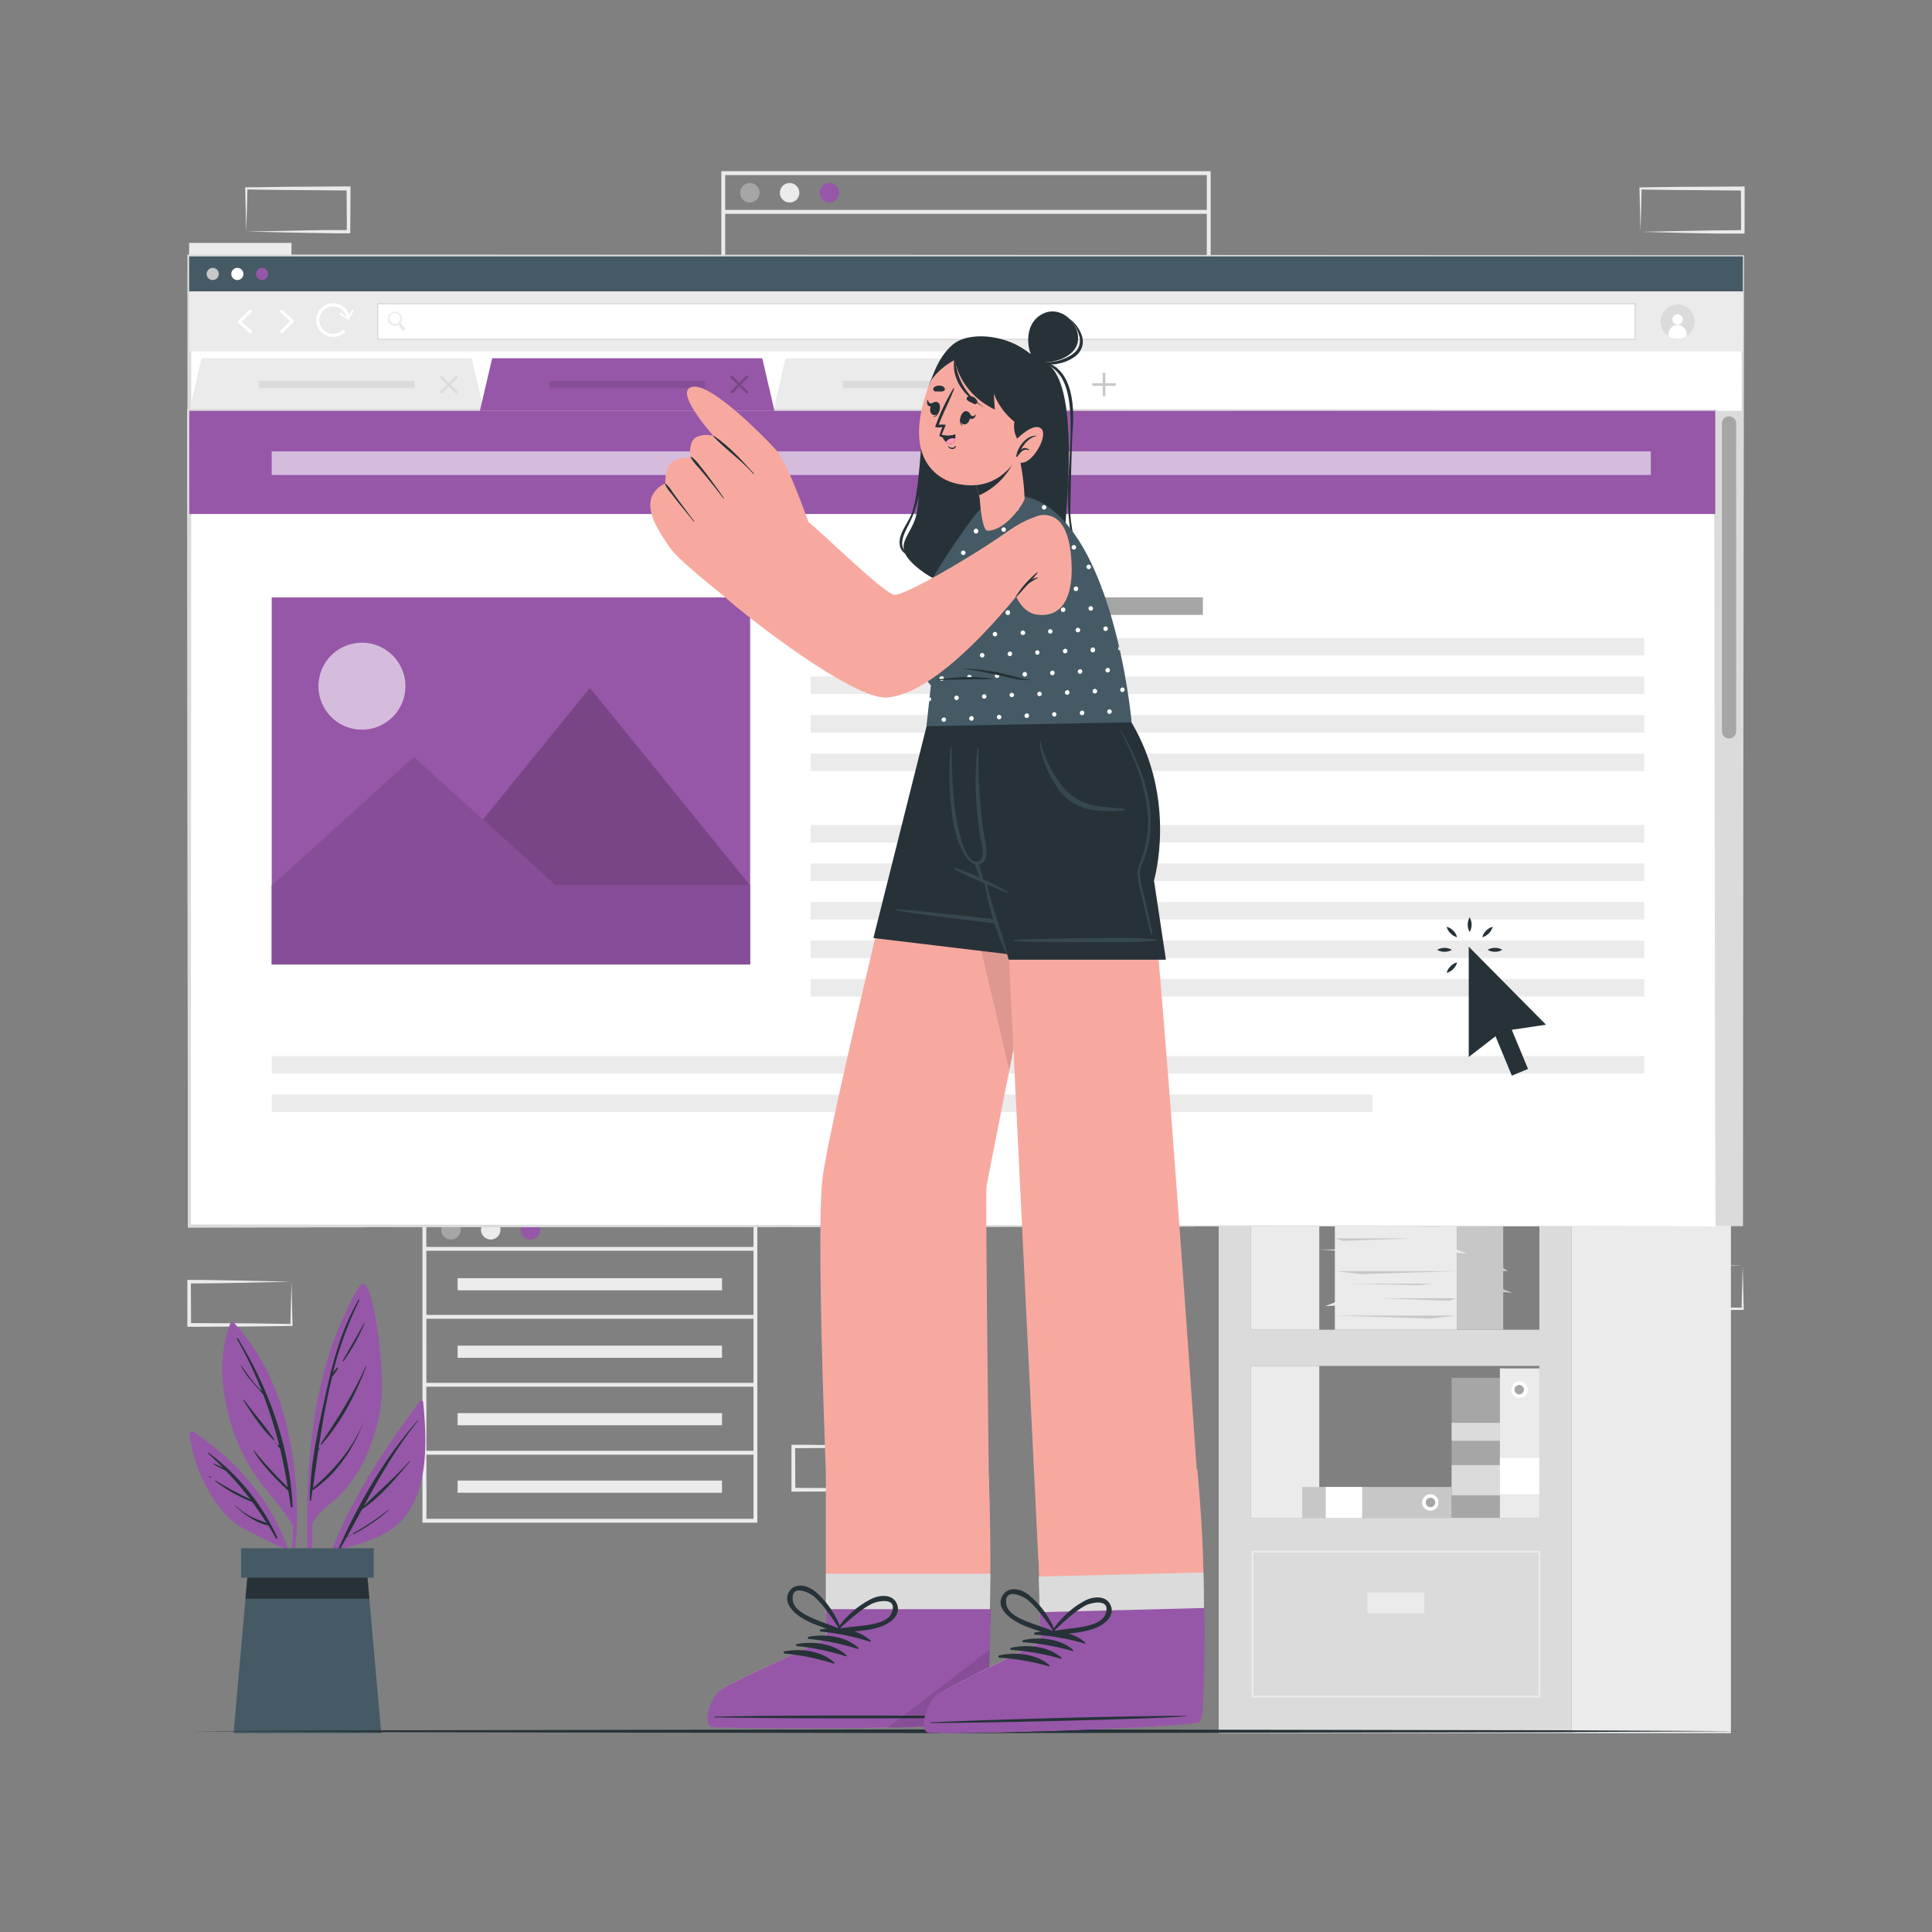 <svg xmlns="http://www.w3.org/2000/svg" viewBox="0 0 500 500"><rect x="0" y="0" width="500" height="500" fill="#808080" stroke="none"/><g id="freepik--background-complete--inject-17"><path d="M313.32,131H186.68V44.31H313.32Zm-125.64-1H312.32V45.31H187.68Z" style="fill:#ebebeb"></path><path d="M196.58,49.89a2.52,2.52,0,1,1-2.52-2.52A2.52,2.52,0,0,1,196.58,49.89Z" style="fill:#a6a6a6"></path><path d="M206.87,49.89a2.52,2.52,0,1,1-2.52-2.52A2.51,2.51,0,0,1,206.87,49.89Z" style="fill:#ebebeb"></path><path d="M217.17,49.89a2.52,2.52,0,1,1-2.52-2.52A2.52,2.52,0,0,1,217.17,49.89Z" style="fill:#9657A8"></path><rect x="187.18" y="54.33" width="125.64" height="1" style="fill:#ebebeb"></rect><path d="M196,394.06H109.33V312.68H196Zm-85.64-1H195V313.68H110.33Z" style="fill:#ebebeb"></path><path d="M119.23,318.26a2.52,2.52,0,1,1-2.52-2.52A2.52,2.52,0,0,1,119.23,318.26Z" style="fill:#a6a6a6"></path><path d="M129.52,318.26a2.52,2.52,0,1,1-2.52-2.52A2.52,2.52,0,0,1,129.52,318.26Z" style="fill:#ebebeb"></path><path d="M139.82,318.26a2.53,2.53,0,1,1-2.53-2.52A2.52,2.52,0,0,1,139.82,318.26Z" style="fill:#9657A8"></path><rect x="109.83" y="322.7" width="85.64" height="1" style="fill:#ebebeb"></rect><rect x="109.83" y="340.29" width="85.64" height="1" style="fill:#ebebeb"></rect><rect x="109.83" y="357.88" width="85.64" height="1" style="fill:#ebebeb"></rect><rect x="109.83" y="375.47" width="85.64" height="1" style="fill:#ebebeb"></rect><rect x="118.43" y="330.79" width="68.43" height="3.15" style="fill:#ebebeb"></rect><rect x="118.43" y="348.25" width="68.43" height="3.15" style="fill:#ebebeb"></rect><rect x="118.43" y="365.71" width="68.43" height="3.15" style="fill:#ebebeb"></rect><rect x="118.43" y="383.17" width="68.43" height="3.15" style="fill:#ebebeb"></rect><path d="M451,327.51l-13.35.28-6.58.11c-2.19.05-4.36,0-6.55.06l.45-.45.05,11.19-.5-.5,13.24.06c4.42,0,8.83.12,13.24.17l-.27.27c0-1.83.09-3.67.13-5.54Zm0,0,.15,5.54c0,1.86.11,3.75.13,5.65V339H451c-4.41,0-8.82.16-13.24.17l-13.24.06h-.5v-.5l.06-11.19v-.45h.44c2.24,0,4.47,0,6.7.05l6.66.11Z" style="fill:#ebebeb"></path><rect x="290.73" y="237.59" width="26.48" height="11.19" style="fill:#ebebeb"></rect><path d="M302.44,223.48l-13.35.27-6.58.12c-2.19,0-4.37,0-6.55,0l.45-.44,0,11.18-.5-.49,13.24.06c4.42,0,8.83.11,13.24.16l-.27.27c0-1.83.09-3.67.13-5.53Zm0,0,.14,5.53c.05,1.87.12,3.76.14,5.65v.27h-.28c-4.41.05-8.82.16-13.24.16l-13.24.06h-.5v-.51l.06-11.18V223H276c2.23,0,4.47,0,6.7.05l6.66.12Z" style="fill:#ebebeb"></path><path d="M332,223.48l-13.36.27-6.58.12c-2.19,0-4.36,0-6.54,0l.44-.44.06,11.18-.5-.49,13.24.06c4.41,0,8.82.11,13.24.16l-.28.27c0-1.83.09-3.67.13-5.53Zm0,0,.14,5.53c0,1.87.11,3.76.13,5.65v.27H332c-4.42.05-8.83.16-13.24.16l-13.24.06H305v-.51l.05-11.18V223h.45c2.23,0,4.46,0,6.69.05l6.66.12Z" style="fill:#ebebeb"></path><path d="M63.73,59.94l13.35-.27,6.58-.12c2.19,0,4.37,0,6.55,0l-.45.44-.05-11.19.5.5L77,49.19c-4.42,0-8.83-.11-13.24-.16l.27-.28c0,1.84-.09,3.68-.13,5.54Zm0,0-.15-5.53c0-1.87-.11-3.76-.13-5.66v-.27h.28c4.41,0,8.82-.16,13.24-.16l13.24-.07h.5v.5l-.06,11.19v.45h-.44c-2.23,0-4.47,0-6.7-.06l-6.66-.11Z" style="fill:#ebebeb"></path><rect x="48.96" y="62.86" width="26.48" height="11.19" transform="translate(124.39 136.92) rotate(180)" style="fill:#ebebeb"></rect><path d="M424.56,60l13.36-.28,6.58-.11c2.19,0,4.36,0,6.54-.06l-.44.45-.05-11.19.49.5L437.8,49.2c-4.41,0-8.82-.11-13.24-.16l.28-.27c0,1.83-.09,3.67-.13,5.53Zm0,0-.14-5.54c0-1.87-.11-3.76-.13-5.65V48.5h.27c4.42-.05,8.83-.16,13.24-.16L451,48.27h.51v.51L451.49,60v.45H451c-2.23,0-4.46,0-6.69,0l-6.66-.12Z" style="fill:#ebebeb"></path><rect x="220.1" y="388.47" width="26.48" height="11.19" style="fill:#ebebeb"></rect><path d="M75.44,331.69,62.08,332l-6.58.11c-2.19.05-4.36,0-6.54.06l.44-.45.05,11.19-.49-.5,13.24.06c4.41,0,8.82.12,13.24.17l-.28.27c0-1.83.09-3.67.13-5.54Zm0,0,.14,5.54c0,1.86.11,3.75.13,5.65v.27h-.27c-4.42.05-8.83.16-13.24.17L49,343.38h-.51v-.5l0-11.19v-.45H49c2.23,0,4.46,0,6.69.06l6.66.11Z" style="fill:#ebebeb"></path><path d="M231.81,374.36l-13.36.28-6.58.11c-2.18.05-4.36,0-6.54.06l.44-.45.06,11.19-.5-.5,13.24.07c4.41,0,8.83.11,13.24.16l-.27.27c0-1.83.08-3.67.13-5.53Zm0,0,.14,5.54c.05,1.87.11,3.75.13,5.65v.27h-.27c-4.41.05-8.83.15-13.24.16l-13.24.06h-.5v-.5l0-11.19v-.45h.45c2.23,0,4.47,0,6.69.05l6.66.11Z" style="fill:#ebebeb"></path><path d="M315.39,297.53v151h91.29v-151Zm83,95.28H323.68V353.49h74.71Zm0-48.68H323.68V304.82h74.71Z" style="fill:#dbdbdb"></path><rect x="406.68" y="297.53" width="41.28" height="151.01" style="fill:#ebebeb"></rect><rect x="323.68" y="304.82" width="17.75" height="39.31" style="fill:#ebebeb"></rect><path d="M398.64,439.31H323.89v-38h74.75Zm-74.25-.5h73.75v-37H324.39Z" style="fill:#ebebeb"></path><rect x="353.89" y="412.12" width="14.75" height="5.39" style="fill:#ebebeb"></rect><rect x="323.68" y="353.5" width="17.75" height="39.31" style="fill:#ebebeb"></rect><rect x="363.8" y="368.44" width="36.24" height="12.49" transform="translate(756.61 -7.24) rotate(90)" style="fill:#a6a6a6"></rect><rect x="378.01" y="376.83" width="7.82" height="12.49" transform="translate(765 1.15) rotate(90)" style="fill:#dbdbdb"></rect><rect x="379.6" y="364.31" width="4.64" height="12.49" transform="translate(752.48 -11.37) rotate(90)" style="fill:#dbdbdb"></rect><rect x="345.46" y="313.8" width="31.57" height="30.33" style="fill:#ebebeb"></rect><rect x="377.03" y="313.8" width="12" height="30.33" style="fill:#c7c7c7"></rect><polygon points="345.46 328.97 377.03 328.97 352.38 329.75 345.46 328.97" style="fill:#c7c7c7"></polygon><polygon points="377.03 340.47 345.46 340.47 370.11 341.25 377.03 340.47" style="fill:#c7c7c7"></polygon><polygon points="345.46 320.49 365.45 320.49 347.68 321.13 345.46 320.49" style="fill:#c7c7c7"></polygon><polygon points="377.03 336 357.03 336 374.81 336.64 377.03 336" style="fill:#c7c7c7"></polygon><polygon points="353.03 317.11 375.58 317.11 371.83 317.5 353.03 317.11" style="fill:#c7c7c7"></polygon><polygon points="348.53 332.22 371.08 332.22 367.32 332.6 348.53 332.22" style="fill:#c7c7c7"></polygon><polygon points="362.4 323.38 377.03 323.38 379.64 324.4 362.4 323.38" style="fill:#ebebeb"></polygon><polygon points="341.43 323.38 356.06 323.38 358.67 324.4 341.43 323.38" style="fill:#ebebeb"></polygon><polygon points="360.2 337.01 345.57 337.01 342.96 338.03 360.2 337.01" style="fill:#ebebeb"></polygon><polygon points="377.03 333.55 388.77 333.55 391.39 334.57 377.03 333.55" style="fill:#c7c7c7"></polygon><polygon points="381.13 328.97 390.24 328.97 389.02 328.13 381.13 328.97" style="fill:#c7c7c7"></polygon><rect x="388.17" y="354.14" width="10.22" height="38.66" style="fill:#ebebeb"></rect><path d="M393.28,361.77a2.13,2.13,0,1,1,2.13-2.13A2.13,2.13,0,0,1,393.28,361.77Z" style="fill:#fff"></path><path d="M393.28,360.86a1.22,1.22,0,1,1,0-2.43,1.22,1.22,0,0,1,0,2.43Z" style="fill:#a6a6a6"></path><rect x="388.57" y="376.9" width="9.41" height="10.22" transform="translate(775.29 -11.27) rotate(90)" style="fill:#fff"></rect><rect x="337.01" y="384.83" width="38.66" height="8.04" style="fill:#c7c7c7"></rect><path d="M368.05,388.84a2.13,2.13,0,1,1,2.13,2.13A2.12,2.12,0,0,1,368.05,388.84Z" style="fill:#fff"></path><path d="M369,388.84a1.22,1.22,0,1,1,1.22,1.22A1.22,1.22,0,0,1,369,388.84Z" style="fill:#a6a6a6"></path><rect x="343.1" y="384.83" width="9.41" height="8.04" transform="translate(695.62 777.69) rotate(180)" style="fill:#fff"></rect></g><g id="freepik--Plant--inject-17"><path d="M108.61,362.7C96.88,378.59,84.65,397,81.67,417c0,.3.45.4.52.1a118.77,118.77,0,0,1,5.18-15.95c7.72-2.12,15.29-3.87,19.34-11.52,4.13-7.87,3.61-18.14,2.82-26.71C109.48,362.41,108.85,362.39,108.61,362.7Z" style="fill:#9657A8"></path><path d="M87.49,401c5.27-11.83,12-23.7,20.64-33.43.06-.07.15,0,.09.09-5.63,6.93-9.91,14.48-14.09,22.15,3.89-3.94,8.15-7.48,11.83-11.66.07-.08.18,0,.11.12-3.65,4.38-7.64,9.15-12.4,12.39-1.28,2.36-2.56,4.72-3.87,7.08l1-.5c.06,0,.11.06,0,.09-.36.18-.72.38-1.1.54-.62,1.11-1.23,2.23-1.86,3.35C87.72,401.42,87.38,401.2,87.49,401Z" style="fill:#263238"></path><path d="M91.41,396.82a68.88,68.88,0,0,0,9-6c.07-.06.19.05.11.11a47.38,47.38,0,0,1-9,6.12A.13.13,0,0,1,91.41,396.82Z" style="fill:#263238"></path><path d="M80.31,414c0,.24.44.24.43,0,.06-6.56,0-13.15.1-19.75,1.69-3.39,5.29-5.27,7.8-8a35.09,35.09,0,0,0,4.68-6.52,46.55,46.55,0,0,0,5.43-18.1c.7-7-2-30.18-4.93-29.38-1.53.42-6.5,11.89-7.81,15.68a108.73,108.73,0,0,0-4.67,19.23C78.94,382.59,79.14,398.45,80.31,414Z" style="fill:#9657A8"></path><path d="M80.26,385.68l0,0c.36-8.31,2.23-16.69,4-24.74,1.88-8.68,4.09-16.85,8.55-24.59.08-.14.3,0,.22.13a91,91,0,0,0-6.87,18.87c.3-.47.66-.91,1-1.35.13-.17.41,0,.29.17a13,13,0,0,1-1.39,2,.07.07,0,0,1-.06,0c-1.54,6.2-2.64,12.55-3.59,18.87.08-.08.14-.16.21-.24a.06.06,0,0,1,.1.07c-.12.21-.25.42-.38.63-.47,3.21-.91,6.42-1.35,9.6,5.71-4.89,10.6-10.65,13.35-17.75,0,0,.07,0,0,0-2.69,7.37-6.95,13.91-13.5,18.38l-.36,2.56c0,.18-.3.13-.3,0,0-.76,0-1.51.07-2.27A.18.18,0,0,1,80.26,385.68Z" style="fill:#263238"></path><path d="M83,373.65c4.37-6.52,8.45-12.85,11.65-20.06,0-.08.17,0,.14.06-2.69,7.16-6.47,14.42-11.57,20.17C83.07,373.94,82.87,373.78,83,373.65Z" style="fill:#263238"></path><path d="M88.77,352c1.81-3.21,3.71-6.32,5.42-9.59,0-.09.17,0,.13.08A49.81,49.81,0,0,1,89,352.14.16.16,0,1,1,88.77,352Z" style="fill:#263238"></path><path d="M88.06,353.37s0,.06,0,.06A0,0,0,0,1,88.06,353.37Z" style="fill:#263238"></path><path d="M75.87,395a66.77,66.77,0,0,1-1.53,12.93c.06.47.13.94.2,1.42A61.38,61.38,0,0,0,76.85,395a.43.43,0,0,0,0-.45h0A94.85,94.85,0,0,0,75.42,375c-2-12.06-6.47-23.63-14.88-32.67a.6.6,0,0,0-.93.19c-3.39,8.63-2.21,18.93.68,27.54A50.57,50.57,0,0,0,67,383.09C69.85,387.15,73.53,390.58,75.87,395Z" style="fill:#9657A8"></path><path d="M61.54,346.33c8,12.93,13.51,28.27,14.19,43.55,0,.27-.44.34-.48.07-.19-1.38-.4-2.74-.62-4.09h0c-3.3-3.15-6.69-6.49-9.05-10.43a.08.08,0,0,1,.12-.09,108.93,108.93,0,0,0,8.78,9.56q-.85-5.07-2-10l-.63-.74c-.14-.16.1-.4.24-.24l.19.21a116,116,0,0,0-4.17-13.23c-2-2.42-4.29-4.51-5.77-7.42a.06.06,0,0,1,.1-.07c1.19,1.67,2.34,3.35,3.69,4.9.54.61,1.13,1.19,1.68,1.79a101.26,101.26,0,0,0-6.52-13.6A.18.18,0,0,1,61.54,346.33Z" style="fill:#263238"></path><path d="M63.15,362.29c2.57,3.46,5.51,6.77,7.9,10.35a.1.1,0,0,1-.16.13c-3.08-2.88-5.68-6.83-7.92-10.38C62.9,362.27,63.07,362.18,63.15,362.29Z" style="fill:#263238"></path><path d="M71.42,373.45l.11.11c.07.07,0,.19-.12.12l-.11-.11A.08.08,0,0,1,71.42,373.45Z" style="fill:#263238"></path><path d="M49.05,371.2a39.7,39.7,0,0,0,8.41,19.73,20.94,20.94,0,0,0,6.82,5.32c3,1.46,6,3.15,9.1,4.35a60,60,0,0,1,3.23,11.45c.09-.34.19-.68.29-1-2-16.85-12.86-31.25-26.81-40.5A.68.68,0,0,0,49.05,371.2Z" style="fill:#9657A8"></path><path d="M53.87,376.17c-.1-.08,0-.26.14-.18a57.12,57.12,0,0,1,17.77,21.9c.1.23-.21.44-.35.21-.64-1.14-1.31-2.25-2-3.33h0c-3.18-.6-6.2-2.84-8.56-5-.06-.05,0-.15.1-.09a19.44,19.44,0,0,0,4,2.83c1.3.66,2.7,1.07,4,1.6q-1.77-2.81-3.69-5.41a37.1,37.1,0,0,1-9.57-5.38c-.09-.06,0-.21.09-.15A93.84,93.84,0,0,0,64.77,388a80.15,80.15,0,0,0-6.28-7.32c-1.08-.57-2.18-1.14-3.23-1.75-.08-.05,0-.2.07-.17a11.64,11.64,0,0,1,2.48,1.22C56.55,378.66,55.25,377.4,53.87,376.17Z" style="fill:#263238"></path><path d="M54.16,382a4.38,4.38,0,0,1,.54.39s0,.11-.07.08a4.4,4.4,0,0,1-.56-.31C54,382.09,54.07,381.93,54.16,382Z" style="fill:#263238"></path><polygon points="98.67 448.54 60.45 448.54 63.53 413.73 64.21 406.06 94.91 406.06 95.58 413.73 98.67 448.54" style="fill:#455a64"></polygon><polygon points="95.58 413.73 63.53 413.73 64.21 406.06 94.91 406.06 95.58 413.73" style="fill:#263238"></polygon><rect x="62.38" y="400.69" width="34.35" height="7.6" style="fill:#455a64"></rect></g><g id="freepik--Floor--inject-17"><polygon points="49.04 448.04 99.28 447.8 149.52 447.71 250 447.54 350.48 447.71 400.72 447.79 450.96 448.04 400.72 448.28 350.48 448.37 250 448.54 149.52 448.37 99.28 448.28 49.04 448.04" style="fill:#263238"></polygon></g><g id="freepik--Screen--inject-17"><rect x="48.99" y="66.36" width="402.05" height="250.91" style="fill:#fff"></rect><path d="M451,317.27l-402,.36h-.36v-.36L48.49,66.36v-.5H49l402.05.2h.31v.3Zm0,0-.3-250.91.3.3-402,.2.5-.5-.14,250.91-.36-.36Z" style="fill:#dbdbdb"></path><rect x="48.96" y="66.36" width="402.09" height="9.08" style="fill:#455a64"></rect><path d="M56.62,70.9a1.57,1.57,0,1,1-1.57-1.57A1.56,1.56,0,0,1,56.62,70.9Z" style="fill:#c7c7c7"></path><path d="M63,70.9a1.57,1.57,0,1,1-1.57-1.57A1.56,1.56,0,0,1,63,70.9Z" style="fill:#fff"></path><path d="M69.38,70.9a1.57,1.57,0,1,1-1.57-1.57A1.56,1.56,0,0,1,69.38,70.9Z" style="fill:#9657A8"></path><rect x="48.96" y="75.44" width="402.09" height="15.51" style="fill:#ebebeb"></rect><rect x="97.78" y="78.6" width="325.38" height="9.2" style="fill:#fff"></rect><path d="M423.26,87.89H97.69V78.51H423.26ZM97.88,87.71H423.07v-9H97.88Z" style="fill:#c7c7c7"></path><path d="M104.9,85.18l-.65.49-1-1.32-.21-.28-.22-.28h0a2.07,2.07,0,0,0,.25-.15l0,0a1.56,1.56,0,0,0,.31-.37h0l.23.3.21.28Z" style="fill:#ebebeb"></path><path d="M103.87,83.81l-.21-.28a1.32,1.32,0,0,0,.18-.33l-.25-.34,0,0a.86.86,0,0,1-.07.21,1.3,1.3,0,0,1-.08.17,1.56,1.56,0,0,1-.31.37l.09-.08h0l.21.28.22.27.78,1-.09.08-.78-1-.21-.28-.21-.28h0l0,0a2.07,2.07,0,0,1-.25.15l-.09,0-.25.07v0l.23.3a1.43,1.43,0,0,0,.34-.14l.21.28,1,1.32.65-.49Z" style="fill:#ebebeb"></path><path d="M103.61,81.42a1.78,1.78,0,1,0-.91,2.79,1.43,1.43,0,0,0,.34-.14,1.58,1.58,0,0,0,.24-.15l0,0a.6.6,0,0,0,.08-.08,1.6,1.6,0,0,0,.25-.27,1.32,1.32,0,0,0,.18-.33A1.77,1.77,0,0,0,103.61,81.42Zm-.11,1.63a1.3,1.3,0,0,1-.08.17,1.56,1.56,0,0,1-.31.37l0,0a2.07,2.07,0,0,1-.25.15l-.09,0-.25.07a1.23,1.23,0,0,1-.27,0,1.39,1.39,0,0,1-1.12-.55,1.41,1.41,0,1,1,2.24-1.71,1.38,1.38,0,0,1,.25,1.19A.86.86,0,0,1,103.5,83.05Z" style="fill:#ebebeb"></path><path d="M103.84,83.2a1.78,1.78,0,1,0-1.14,1,1.43,1.43,0,0,0,.34-.14l.21.28a1.75,1.75,0,0,0,.25-.16l0,0a.38.38,0,0,0,.09-.09,1.2,1.2,0,0,0,.24-.26l-.21-.28A1.32,1.32,0,0,0,103.84,83.2Zm-.47.14a.73.73,0,0,1-.17.18.3.3,0,0,1-.08.08.1.1,0,0,1-.05,0,1.37,1.37,0,0,1-.2.13l-.05,0a1.12,1.12,0,0,1-.35.12,1.42,1.42,0,0,1-1.41-.53,1.44,1.44,0,1,1,2.53-.52,1.53,1.53,0,0,1-.16.37Z" style="fill:#ebebeb"></path><polygon points="64.77 86.35 61.41 83.26 64.76 80.06 65.28 80.6 62.51 83.25 65.27 85.8 64.77 86.35" style="fill:#fff"></polygon><polygon points="72.85 80.05 76.2 83.14 72.86 86.34 72.34 85.8 75.11 83.15 72.34 80.6 72.85 80.05" style="fill:#fff"></polygon><path d="M436.48,87a4.17,4.17,0,0,1-1.28.53,4.42,4.42,0,1,1,1.28-.53Z" style="fill:#dbdbdb"></path><path d="M435.5,82.69a1.35,1.35,0,1,1-1.35-1.35A1.34,1.34,0,0,1,435.5,82.69Z" style="fill:#fff"></path><path d="M436.48,86.41V87a4.17,4.17,0,0,1-1.28.53,4.4,4.4,0,0,1-3.38-.53v-.56a2.33,2.33,0,0,1,4.66,0Z" style="fill:#fff"></path><path d="M86.2,87.2a4.36,4.36,0,1,1,4.32-4.92l-.79.1a3.56,3.56,0,1,0-.88,2.85l.59.53A4.37,4.37,0,0,1,86.2,87.2Z" style="fill:#fff"></path><polygon points="87.79 81.24 88.05 80.85 90 82.16 91.17 80.12 91.58 80.36 90.16 82.84 87.79 81.24" style="fill:#fff"></polygon><rect x="443.91" y="106.33" width="7.13" height="210.94" style="fill:#dbdbdb"></rect><path d="M447.47,191.12h0a1.85,1.85,0,0,1-1.84-1.85V109.6a1.84,1.84,0,0,1,1.84-1.84h0a1.84,1.84,0,0,1,1.85,1.84v79.67A1.85,1.85,0,0,1,447.47,191.12Z" style="fill:#a6a6a6"></path><rect x="48.99" y="106.33" width="394.92" height="210.94" style="fill:#fff"></rect><path d="M443.91,317.27,49,317.65h-.38v-.38l-.12-210.94v-.5H49l394.92.2h.3v.3Zm0,0-.29-210.94.29.29L49,106.83l.5-.5-.11,210.94-.39-.38Z" style="fill:#dbdbdb"></path><rect x="48.99" y="106.33" width="394.92" height="37.73" style="fill:#ebebeb"></rect><polygon points="273.2 92.71 203.31 92.71 200.13 106.33 276.38 106.33 273.2 92.71" style="fill:#ebebeb"></polygon><rect x="266.94" y="96.48" width="0.66" height="6.07" transform="translate(7.9 218.11) rotate(-44.99)" style="fill:#dbdbdb"></rect><rect x="266.94" y="96.48" width="0.66" height="6.07" transform="translate(148.65 -159.84) rotate(45)" style="fill:#dbdbdb"></rect><rect x="218.11" y="98.58" width="40.28" height="1.88" style="fill:#dbdbdb"></rect><rect x="174.95" y="235.59" width="150.13" height="20.48" style="fill:#fff"></rect><path d="M325.58,256.57H174.45V235.09H325.58Zm-150.13-1H324.58V236.09H175.45Z" style="fill:#c7c7c7"></path><rect x="304.6" y="235.59" width="20.48" height="20.48" style="fill:#9657A8"></rect><path d="M321.34,251.57l-1.9,1.43-3.5-4.62-1.28-1.7a3.31,3.31,0,0,0,.73-.41,3,3,0,0,0,1-1.26l1.37,1.79Z" style="fill:#fff"></path><path d="M317.61,240.67a5.16,5.16,0,1,0-1.67,7.71,4.85,4.85,0,0,0,.71-.47,5.13,5.13,0,0,0,1-7.24Zm-2.22,5.6a3.31,3.31,0,0,1-.73.41,3.08,3.08,0,1,1,1.7-1.67A3,3,0,0,1,315.39,246.27Z" style="fill:#fff"></path><rect x="179.24" y="239.61" width="1.1" height="12.43" style="fill:#263238"></rect><rect x="174.95" y="264.06" width="34.68" height="10.99" style="fill:#c7c7c7"></rect><rect x="232.68" y="264.06" width="34.68" height="10.99" style="fill:#9657A8"></rect><rect x="290.84" y="264.06" width="34.68" height="10.99" style="fill:#c7c7c7"></rect><rect x="202.14" y="213.4" width="95.77" height="6.65" style="fill:#37474f"></rect><rect x="285.39" y="96.48" width="0.66" height="6.07" style="fill:#c7c7c7"></rect><rect x="285.39" y="96.48" width="0.66" height="6.07" transform="translate(385.24 -186.2) rotate(90)" style="fill:#c7c7c7"></rect><rect x="48.99" y="106.33" width="394.92" height="210.94" style="fill:#fff"></rect><path d="M443.91,317.27,49,317.65h-.38v-.38l-.12-210.94v-.5H49l394.92.2h.3v.3Zm0,0-.29-210.94.29.29L49,106.83l.5-.5-.11,210.94-.39-.38Z" style="fill:#dbdbdb"></path><rect x="48.99" y="106.33" width="394.92" height="37.73" style="fill:#ebebeb"></rect><polygon points="122.06 92.71 52.17 92.71 48.99 106.33 125.24 106.33 122.06 92.71" style="fill:#ebebeb"></polygon><rect x="115.81" y="96.48" width="0.66" height="6.07" transform="translate(-36.36 111.25) rotate(-44.99)" style="fill:#dbdbdb"></rect><rect x="115.81" y="96.48" width="0.66" height="6.07" transform="translate(104.39 -52.97) rotate(45)" style="fill:#dbdbdb"></rect><rect x="66.98" y="98.58" width="40.28" height="1.88" style="fill:#dbdbdb"></rect><rect x="174.95" y="235.59" width="150.13" height="20.48" style="fill:#fff"></rect><path d="M325.58,256.57H174.45V235.09H325.58Zm-150.13-1H324.58V236.09H175.45Z" style="fill:#c7c7c7"></path><rect x="304.6" y="235.59" width="20.48" height="20.48" style="fill:#9657A8"></rect><path d="M321.34,251.57l-1.9,1.43-3.5-4.62-1.28-1.7a3.31,3.31,0,0,0,.73-.41,3,3,0,0,0,1-1.26l1.37,1.79Z" style="fill:#fff"></path><path d="M317.61,240.67a5.16,5.16,0,1,0-1.67,7.71,4.85,4.85,0,0,0,.71-.47,5.13,5.13,0,0,0,1-7.24Zm-2.22,5.6a3.31,3.31,0,0,1-.73.41,3.08,3.08,0,1,1,1.7-1.67A3,3,0,0,1,315.39,246.27Z" style="fill:#fff"></path><rect x="179.24" y="239.61" width="1.1" height="12.43" style="fill:#263238"></rect><rect x="174.95" y="264.06" width="34.68" height="10.99" style="fill:#c7c7c7"></rect><rect x="232.68" y="264.06" width="34.68" height="10.99" style="fill:#9657A8"></rect><rect x="290.84" y="264.06" width="34.68" height="10.99" style="fill:#c7c7c7"></rect><rect x="202.14" y="213.4" width="95.77" height="6.65" style="fill:#37474f"></rect><rect x="48.99" y="106.33" width="394.92" height="210.94" style="fill:#fff"></rect><path d="M443.91,317.27,49,317.65h-.38v-.38l-.12-210.94v-.5H49l394.92.2h.3v.3Zm0,0-.29-210.94.29.29L49,106.83l.5-.5-.11,210.94-.39-.38Z" style="fill:#dbdbdb"></path><rect x="48.99" y="106.33" width="394.92" height="26.7" style="fill:#9657A8"></rect><polygon points="197.27 92.71 127.37 92.71 124.19 106.33 200.44 106.33 197.27 92.71" style="fill:#9657A8"></polygon><g style="opacity:0.2"><rect x="191.01" y="96.48" width="0.66" height="6.07" transform="translate(-14.34 164.42) rotate(-44.99)"></rect><rect x="191.01" y="96.48" width="0.66" height="6.07" transform="translate(126.41 -106.15) rotate(45)"></rect></g><rect x="142.18" y="98.58" width="40.28" height="1.88" style="opacity:0.1"></rect><rect x="70.31" y="154.6" width="123.82" height="95" transform="translate(264.45 404.21) rotate(180)" style="fill:#9657A8"></rect><path d="M82.64,175.38a11.25,11.25,0,1,0,8.83-8.83A11.25,11.25,0,0,0,82.64,175.38Z" style="fill:#fff;opacity:0.6"></path><polygon points="111.16 229.14 194.13 229.14 152.65 178.01 111.16 229.14" style="fill:#9657A8"></polygon><polygon points="111.16 229.14 194.13 229.14 152.65 178.01 111.16 229.14" style="opacity:0.2"></polygon><polygon points="70.31 229.18 143.89 229.18 107.1 195.89 70.31 229.18" style="fill:#9657A8"></polygon><polygon points="70.31 229.18 143.89 229.18 107.1 195.89 70.31 229.18" style="opacity:0.1"></polygon><rect x="70.31" y="229.14" width="123.82" height="20.47" style="fill:#9657A8"></rect><rect x="70.31" y="229.14" width="123.82" height="20.47" style="opacity:0.1"></rect><rect x="209.78" y="154.6" width="101.53" height="4.53" style="fill:#a6a6a6"></rect><rect x="209.78" y="165.11" width="215.75" height="4.53" style="fill:#ebebeb"></rect><rect x="209.78" y="175.08" width="215.75" height="4.53" style="fill:#ebebeb"></rect><rect x="209.78" y="185.05" width="215.75" height="4.53" style="fill:#ebebeb"></rect><rect x="209.78" y="195.02" width="215.75" height="4.53" style="fill:#ebebeb"></rect><rect x="209.78" y="213.5" width="215.75" height="4.53" style="fill:#ebebeb"></rect><rect x="209.78" y="223.46" width="215.75" height="4.53" style="fill:#ebebeb"></rect><rect x="209.78" y="233.43" width="215.75" height="4.53" style="fill:#ebebeb"></rect><rect x="209.78" y="243.4" width="215.75" height="4.53" style="fill:#ebebeb"></rect><rect x="209.78" y="253.37" width="215.75" height="4.53" style="fill:#ebebeb"></rect><rect x="70.31" y="273.3" width="355.22" height="4.53" style="fill:#ebebeb"></rect><rect x="70.31" y="283.27" width="284.88" height="4.53" style="fill:#ebebeb"></rect><rect x="70.31" y="116.82" width="356.92" height="6.1" style="fill:#fff;opacity:0.6"></rect></g><g id="freepik--Cursor--inject-17"><polygon points="391.25 266.51 395.45 276.64 391.26 278.38 387.04 268.18 380.11 273.55 380.11 245 400.1 265.19 391.25 266.51" style="fill:#263238"></polygon><path d="M380.35,241.2a3.84,3.84,0,0,1,0-3.79,3.84,3.84,0,0,1,0,3.79Z" style="fill:#263238"></path><path d="M377.09,242.55a3.57,3.57,0,0,1-1.69-1,3.48,3.48,0,0,1-1-1.69,3.56,3.56,0,0,1,1.7,1A3.64,3.64,0,0,1,377.09,242.55Z" style="fill:#263238"></path><path d="M375.74,245.81a3.53,3.53,0,0,1-1.89.5,3.48,3.48,0,0,1-1.9-.5,3.84,3.84,0,0,1,3.79,0Z" style="fill:#263238"></path><path d="M377.09,249.07a3.63,3.63,0,0,1-1,1.7,3.54,3.54,0,0,1-1.7,1,3.53,3.53,0,0,1,1-1.69A3.57,3.57,0,0,1,377.09,249.07Z" style="fill:#263238"></path><path d="M385,245.81a3.68,3.68,0,0,1,1.9-.5,3.62,3.62,0,0,1,1.89.5,3.45,3.45,0,0,1-1.89.5A3.59,3.59,0,0,1,385,245.81Z" style="fill:#263238"></path><path d="M383.61,242.55a3.66,3.66,0,0,1,1-1.69,3.57,3.57,0,0,1,1.69-1,3.47,3.47,0,0,1-1,1.69A3.56,3.56,0,0,1,383.61,242.55Z" style="fill:#263238"></path></g><g id="freepik--Character--inject-17"><path d="M279.14,186.85s-22.27,111.81-23.83,120.06c-.37,1.88.92,102,.92,102H214.86s-4-87.42-2-103.91,27.21-118.11,27.21-118.11Z" style="fill: rgb(247, 169, 160);"></path><path d="M279.14,186.86S268.31,241.27,261.21,277l-21.14-90.12Z" style="opacity:0.1"></path><polygon points="226.04 242.76 270.03 248.04 279.14 186.85 240.08 186.85 226.04 242.76" style="fill:#263238"></polygon><path d="M268.39,239.6c-4.7-.94-9.47-1.52-14.24-2.06s-9.43-1-14.14-1.53c-2.7-.27-5.42-.55-8.13-.69-.18,0-.19.22,0,.26,4.71.87,9.49,1.42,14.23,2s9.42,1.21,14.13,1.71c2.71.29,5.41.52,8.13.63A.19.19,0,1,0,268.39,239.6Z" style="fill:#37474f"></path><path d="M273.05,190.42q-4.91,17.58-9.36,35.27-.62,2.49-1.21,5a50.56,50.56,0,0,0-1.1,5.14.08.08,0,0,0,.15,0A85.4,85.4,0,0,0,264.1,227c.79-2.93,1.55-5.86,2.3-8.79,1.52-5.87,3-11.74,4.45-17.63q1.22-5,2.42-10.08A.11.11,0,0,0,273.05,190.42Z" style="fill:#37474f"></path><path d="M184.25,446.79c2.29.76,67.53.57,70-1,.94-.59,1.47-10.1,1.78-21.6q.1-3.74.16-7.66c.05-3.08.09-6.21.11-9.24.08-13.63-.41-25.62-.41-25.62H213.73l0,25.62v9.24l.22,7.66S189,435.43,186.5,437.45,182,446,184.25,446.79Z" style="fill: rgb(247, 169, 160);"></path><path d="M184.25,446.79c2.29.76,67.53.57,70-1,.94-.59,1.47-10.1,1.78-21.6q.1-3.74.16-7.66c.05-3.08.09-6.21.11-9.24H213.75v9.24l.22,7.66S189,435.43,186.5,437.45,182,446,184.25,446.79Z" style="fill:#dbdbdb"></path><path d="M184.05,446.89c1.49.48,29.28.58,49.51.16,4.69-.09,9-.22,12.42-.37,4.76-.22,8-.48,8.48-.81,1.14-.74,1.69-14.7,2-29.42H213.73l.22,7.7s-25.08,11.31-27.64,13.34S181.77,446.12,184.05,446.89Z" style="fill:#9657A8"></path><path d="M185,444.26c11-.3,55.38-.48,66.27.05.09,0,.09.07,0,.07-10.89.54-55.27.36-66.27.06C184.76,444.43,184.76,444.26,185,444.26Z" style="fill:#263238"></path><path d="M212.39,421.71c4.32-.82,9.62-.17,12.93,2.9.13.12,0,.3-.18.26a60,60,0,0,0-12.73-2.61A.28.28,0,0,1,212.39,421.71Z" style="fill:#263238"></path><path d="M209.27,423.6c4.33-.82,9.62-.17,12.94,2.9.13.12-.05.3-.19.26a60.59,60.59,0,0,0-12.73-2.61A.28.28,0,0,1,209.27,423.6Z" style="fill:#263238"></path><path d="M206.15,425.49c4.33-.82,9.62-.17,12.94,2.91.13.11,0,.29-.18.25A61.46,61.46,0,0,0,206.17,426,.28.28,0,0,1,206.15,425.49Z" style="fill:#263238"></path><path d="M203,427.38c4.33-.82,9.62-.17,12.94,2.91.13.12,0,.3-.18.25a61.46,61.46,0,0,0-12.74-2.61A.28.28,0,0,1,203,427.38Z" style="fill:#263238"></path><path d="M206.32,417.88c3.07,2.37,7.06,3.33,10.64,4.65a.54.54,0,0,0,.67-.54.13.13,0,0,0,.11-.16,23.17,23.17,0,0,0-6.7-9.9c-1.81-1.51-5-2.55-6.67-.21S204.53,416.5,206.32,417.88Zm-1.11-3.48c-.77-4.74,4.33-2.26,5.62-1.1a24.56,24.56,0,0,1,2.3,2.48,66.54,66.54,0,0,1,4,5.69c-1.72-.76-3.49-1.35-5.23-2C209.86,418.61,205.64,417,205.21,414.4Z" style="fill:#263238"></path><path d="M232.16,415.19c-1-2.69-4.38-2.47-6.51-1.46a23.08,23.08,0,0,0-9,7.91.12.12,0,0,0,.06.18.53.53,0,0,0,.52.69c3.79-.38,7.89-.31,11.45-1.84C230.81,419.77,233.16,417.74,232.16,415.19Zm-9.25,5.57c-1.86.23-3.72.37-5.57.67a69.12,69.12,0,0,1,5.32-4.5,25,25,0,0,1,2.85-1.82c1.54-.81,7.1-1.94,5.17,2.47C229.61,420,225.12,420.49,222.91,420.76Z" style="fill:#263238"></path><path d="M229.77,447.13l3.79-.07c4.69-.11,9-.23,12.42-.39,4.76-.21,8-.47,8.48-.8.87-.57,1.4-8.72,1.71-19.06Z" style="opacity:0.1"></path><path d="M268.72,403.7l42.56-.53s-9.79-145.1-13.43-175.3c0,0,6.9-16.35-6-41.05H240s3.47,23.5,9.41,38.4a55.74,55.74,0,0,1,10.84,4.89Z" style="fill: rgb(247, 169, 160);"></path><path d="M261.05,248.37h40.69l-3.09-20.5s6.18-20.81-5.9-41.05H240s2.18,22,8.65,38.63l6.62,2.93Z" style="fill:#263238"></path><path d="M255.31,228.38c-.05-.26-.58-.25-.54,0,2.15,12.08,5.53,17.93,5.77,18.49a.09.09,0,0,0,.16,0C260.89,246.31,256.28,233.4,255.31,228.38Z" style="fill:#37474f"></path><path d="M247.49,224.63A85.49,85.49,0,0,1,261,230.91a.15.15,0,0,1-.13.27c-4.54-2-9.17-3.81-13.6-6A.3.3,0,0,1,247.49,224.63Z" style="fill:#37474f"></path><path d="M246,193.46c0-.15.29-.19.29,0a152,152,0,0,0,.76,15.18c.21,2.33,2.09,15.26,6.15,14.32.68-.16,1-.83,1.13-1.85a15.8,15.8,0,0,0-.54-4c-.45-2.71-.81-5.43-1-8.16a74.41,74.41,0,0,1,.17-15.29.13.13,0,0,1,.26,0,140.43,140.43,0,0,0,1.23,21.11c.51,3.37,2.2,8.43-1.31,8.95s-5.9-8-6.34-10.28A77.5,77.5,0,0,1,246,193.46Z" style="fill:#37474f"></path><path d="M253.13,223.29a22.89,22.89,0,0,1,.92,2.68,6.17,6.17,0,0,1,.37,2.2c0,.14-.2.16-.28.06a8.05,8.05,0,0,1-.94-2.14c-.31-.83-.63-1.65-.92-2.49A.45.45,0,0,1,253.13,223.29Z" style="fill:#37474f"></path><path d="M290.89,209.28c-3.83-.38-7.78-.33-11.33-2.05s-5.91-5.16-7.76-8.6a28.23,28.23,0,0,1-2.54-6.75.1.1,0,0,0-.19,0,19,19,0,0,0,1.56,6.37,29,29,0,0,0,3.05,5.64,13.66,13.66,0,0,0,4.38,4.11,15,15,0,0,0,5.75,1.73,32.33,32.33,0,0,0,7.09,0A.22.22,0,0,0,290.89,209.28Z" style="fill:#37474f"></path><path d="M296.16,232.19a36.42,36.42,0,0,1-1.14-5.72c-.1-1.92.91-3.58,1.49-5.35,2.25-6.89,1.34-14.43-1.11-21.12a76.56,76.56,0,0,0-5.3-11c-.05-.09-.18,0-.13.08,3.35,6.56,6.32,13.55,7,21a27.81,27.81,0,0,1-1,10.62c-.49,1.62-1.43,3.2-1.57,4.91a17.73,17.73,0,0,0,.84,5.34c.49,2.15,2,8.62,2.65,10.8.06.18.39.15.36-.06C297.94,239.68,296.6,234.17,296.16,232.19Z" style="fill:#37474f"></path><path d="M299.09,243.06c-4.78-.36-9.58-.35-14.38-.3s-9.48.12-14.23.22c-2.71.05-5.43.11-8.14.3a.13.13,0,1,0,0,.26c4.78.29,9.59.26,14.38.29s9.48,0,14.23,0c2.72,0,5.43-.14,8.14-.37A.19.19,0,1,0,299.09,243.06Z" style="fill:#37474f"></path><path d="M240.35,448.28c2.3.7,67.52-1.14,70-2.78.92-.61,1.21-10.13,1.23-21.64,0-2.48,0-5,0-7.65,0-3.09-.07-6.21-.13-9.25-.26-13.62-1.6-26.75-1.6-26.75l-41.61,2.22.66,25.61.25,9.24.41,7.65s-24.65,11.87-27.13,14S238.05,447.59,240.35,448.28Z" style="fill: rgb(247, 169, 160);"></path><path d="M240.35,448.28c2.3.7,67.52-1.14,70-2.78.92-.61,1.21-10.13,1.23-21.64,0-2.48,0-5,0-7.65,0-3.09-.07-6.21-.13-9.25L268.83,408l.25,9.24.41,7.65s-24.65,11.87-27.13,14S238.05,447.59,240.35,448.28Z" style="fill:#dbdbdb"></path><path d="M240.15,448.38c1.5.46,29.28-.15,49.5-1.08,4.68-.22,9-.45,12.4-.69,4.76-.34,7.95-.68,8.46-1,1.13-.77,1.32-14.74,1.21-29.46l-42.67,1.08.41,7.69s-24.79,11.94-27.29,14S237.85,447.67,240.15,448.38Z" style="fill:#9657A8"></path><path d="M241,445.74c11-.58,55.35-1.89,66.25-1.63.09,0,.09.07,0,.07C296.4,445,252,445.94,241,445.92,240.79,445.91,240.79,445.75,241,445.74Z" style="fill:#263238"></path><path d="M267.84,422.5c4.3-.93,9.61-.41,13,2.57.13.12,0,.31-.18.27a60.42,60.42,0,0,0-12.8-2.29A.28.28,0,0,1,267.84,422.5Z" style="fill:#263238"></path><path d="M264.77,424.47c4.31-.93,9.62-.41,13,2.57.13.12,0,.31-.18.27A60.31,60.31,0,0,0,264.8,425,.28.28,0,0,1,264.77,424.47Z" style="fill:#263238"></path><path d="M261.7,426.44c4.31-.93,9.62-.41,13,2.57.13.12,0,.31-.18.26A60.83,60.83,0,0,0,261.74,427,.28.28,0,0,1,261.7,426.44Z" style="fill:#263238"></path><path d="M258.63,428.41c4.31-.93,9.62-.41,13,2.57.13.12,0,.3-.18.26A60.83,60.83,0,0,0,258.67,429,.28.28,0,0,1,258.63,428.41Z" style="fill:#263238"></path><path d="M261.68,418.83c3.13,2.29,7.14,3.15,10.75,4.37.37.13.66-.23.66-.56a.12.12,0,0,0,.1-.16,23.15,23.15,0,0,0-6.94-9.72c-1.85-1.46-5.05-2.43-6.68,0S259.86,417.49,261.68,418.83Zm-1.2-3.45c-.89-4.73,4.27-2.38,5.59-1.24a23.34,23.34,0,0,1,2.36,2.41,68.86,68.86,0,0,1,4.18,5.59c-1.73-.71-3.51-1.27-5.27-1.91C265.24,419.46,261,418,260.48,415.38Z" style="fill:#263238"></path><path d="M287.45,415.49c-1.13-2.67-4.45-2.37-6.56-1.3a23.07,23.07,0,0,0-8.74,8.13.12.12,0,0,0,.06.18c-.06.32.15.73.54.68,3.78-.48,7.88-.51,11.4-2.14C286.21,420.1,288.51,418,287.45,415.49Zm-9.12,5.8c-1.85.28-3.71.46-5.55.81a69.57,69.57,0,0,1,5.21-4.64,25,25,0,0,1,2.8-1.89c1.52-.85,7-2.11,5.23,2.34C285,420.36,280.54,421,278.33,421.29Z" style="fill:#263238"></path><path d="M268.65,93.26s-7.91-8.26-17.9-4.93c-12.45,4.14-12.15,38.19-13.49,44.47s-6.69,8-.46,13.57,14.92,7.3,23.75,6.94,15.43-4.23,16.71-8.16c.78-2.41-1.15-4.7-1.53-8.69C275.5,134.11,280.61,94.49,268.65,93.26Z" style="fill:#263238"></path><path d="M277.85,140.31c-.12-2.7-.86-5.26-.85-8s.38-18.32.6-21c.55-6.82-.17-17.34-9-17.88a.14.14,0,0,0,0,.27c10.84,1.8,8.43,17.12,7.81,32.32a61.49,61.49,0,0,0,.58,11.26c.77,4.72.22,8.84-3.52,12.19-.08.08,0,.21.11.13A11.42,11.42,0,0,0,277.85,140.31Z" style="fill:#263238"></path><path d="M266.93,93c-4.5-3.71-9.85-6.85-15.9-5.06-5.23,1.54-8.65,6.29-10.38,11.16-2.42,6.79-2.09,27.22-4.76,33.94-.94,2.37-3.19,4.85-3.08,7.54.09,2.4,2,3.22,4.05,3.76.12,0,.18-.14.07-.17-5.08-1.5-3.53-5-1.81-8.3a31.35,31.35,0,0,0,2.65-7.33c1.19-5.08,1.46-23.34,3-28.34s4.43-9.68,9.47-11.64c6.3-2.46,11.72.85,16.59,4.53A.06.06,0,0,0,266.93,93Z" style="fill:#263238"></path><path d="M267.63,93c2.05,1.54,8.22.64,10.5-2.64,3.14-4.51-2.65-11.9-8.21-9.18S266.05,91.77,267.63,93Z" style="fill:#263238"></path><path d="M276.76,82.45a11,11,0,0,1,2.6,4.65,4.1,4.1,0,0,1-1.63,4.43,9.81,9.81,0,0,1-2.29,1.27,11.26,11.26,0,0,1-2.54.76,9,9,0,0,1-5.27-.61,7.87,7.87,0,0,0,5.36,1.3,10.9,10.9,0,0,0,2.76-.66,10.45,10.45,0,0,0,2.52-1.36A5.05,5.05,0,0,0,280,89.86a4.8,4.8,0,0,0,0-2.93A9.18,9.18,0,0,0,276.76,82.45Z" style="fill:#263238"></path><path d="M240.91,177.39l-1.14,10.55,53.1-1s-3.48-39.26-19.14-53.77c-7.84-7.26-16.27-6-21.23-.09-1.25,1.49-16,21.56-17,29.92C234.54,170.41,240.91,177.39,240.91,177.39Z" style="fill:#455a64"></path><path d="M253.18,137.39a.59.59,0,1,1-1.17.05.6.6,0,0,1,.56-.61A.59.59,0,0,1,253.18,137.39Zm6.54-.91a.58.58,0,1,0,.06,1.16.57.57,0,0,0,.55-.61A.57.57,0,0,0,259.72,136.48Zm7.16-.36a.59.59,0,1,0,.61.56A.59.59,0,0,0,266.88,136.12Zm7.16-.35a.58.58,0,0,0-.55.61.57.57,0,0,0,.61.55.57.57,0,0,0,.55-.61A.58.58,0,0,0,274,135.77Zm-18.15-4.35a.59.59,0,0,0-.56.61.58.58,0,0,0,.61.55.59.59,0,0,0,.56-.61A.58.58,0,0,0,255.89,131.42Zm7.15-.36a.59.59,0,1,0,.61.56A.58.58,0,0,0,263,131.06Zm7.16-.35a.58.58,0,0,0-.55.61.58.58,0,0,0,1.16-.06A.58.58,0,0,0,270.2,130.71Zm-24.26,17.18a.59.59,0,1,0,.61.56A.58.58,0,0,0,245.94,147.89Zm7.16-.35a.6.6,0,0,0-.56.61.59.59,0,1,0,.56-.61Zm7.15-.35a.58.58,0,0,0-.55.61.59.59,0,0,0,.61.55.6.6,0,0,0,.56-.61A.58.58,0,0,0,260.25,147.19Zm7.16-.36a.58.58,0,0,0-.55.61.58.58,0,1,0,.55-.61Zm7.16-.35a.57.57,0,0,0-.55.61.57.57,0,0,0,.61.55.58.58,0,0,0-.06-1.16Zm7.16-.36a.59.59,0,0,0-.56.61.59.59,0,1,0,.56-.61Zm-32.47-3.64a.58.58,0,0,0-.55.61.58.58,0,0,0,1.16-.06A.58.58,0,0,0,249.26,142.48Zm7.16-.35a.58.58,0,1,0,.61.55A.58.58,0,0,0,256.42,142.13Zm7.15-.36a.58.58,0,1,0,.06,1.16.58.58,0,0,0-.06-1.16Zm7.16-.35a.58.58,0,1,0,.06,1.16.58.58,0,0,0,.55-.61A.57.57,0,0,0,270.73,141.42Zm7.16-.36a.59.59,0,1,0,.61.55A.59.59,0,0,0,277.89,141.06ZM239.31,159a.58.58,0,1,0,.61.55A.57.57,0,0,0,239.31,159Zm7.16-.36a.58.58,0,0,0-.55.61.57.57,0,0,0,.61.55.57.57,0,0,0,.55-.61A.58.58,0,0,0,246.47,158.6Zm7.16-.35a.57.57,0,0,0-.55.61.57.57,0,0,0,.61.55.58.58,0,0,0-.06-1.16Zm7.16-.36a.59.59,0,0,0-.56.61.59.59,0,1,0,1.17-.06A.59.59,0,0,0,260.79,157.89Zm7.15-.35a.57.57,0,0,0-.55.61.58.58,0,0,0,1.16-.06A.57.57,0,0,0,267.94,157.54Zm7.16-.36a.58.58,0,0,0-.55.61.59.59,0,0,0,.61.56.58.58,0,0,0,.55-.61A.59.59,0,0,0,275.1,157.18Zm7.16-.35a.59.59,0,0,0-.56.61.59.59,0,1,0,.56-.61Zm-39.63-3.29a.58.58,0,0,0-.55.61.6.6,0,0,0,.61.56.59.59,0,0,0-.06-1.17Zm7.16-.35a.58.58,0,1,0,.06,1.16.58.58,0,0,0,.55-.61A.57.57,0,0,0,249.79,153.19Zm7.16-.36A.59.59,0,0,0,257,154a.59.59,0,1,0-.05-1.17Zm7.15-.35a.58.58,0,1,0,.06,1.16.58.58,0,1,0-.06-1.16Zm7.16-.36a.58.58,0,0,0-.55.61.59.59,0,0,0,.61.56.59.59,0,0,0-.06-1.17Zm7.16-.35a.57.57,0,0,0-.55.61.57.57,0,0,0,.61.55.57.57,0,0,0,.55-.61A.58.58,0,0,0,278.42,151.77Zm6.61.14a.4.4,0,0,0,0,.11.56.56,0,0,0,.2.41C285.17,152.26,285.09,152.08,285,151.91Zm-45.19,17.75a.59.59,0,0,0-.55.61.59.59,0,1,0,.55-.61Zm7.16-.35a.58.58,0,1,0,.61.55A.57.57,0,0,0,247,169.31Zm7.16-.36a.58.58,0,0,0-.55.61.59.59,0,0,0,.61.56.58.58,0,0,0,.55-.61A.59.59,0,0,0,254.16,169Zm7.16-.35a.58.58,0,1,0,.61.55A.58.58,0,0,0,261.32,168.6Zm7.15-.36a.58.58,0,0,0-.55.61.59.59,0,0,0,.61.56.59.59,0,0,0-.06-1.17Zm7.16-.35a.58.58,0,1,0,.61.55A.57.57,0,0,0,275.63,167.89Zm7.16-.36a.6.6,0,0,0-.56.61.59.59,0,1,0,1.17,0A.6.6,0,0,0,282.79,167.53Zm6.81-.21a.55.55,0,0,0-.21.47.57.57,0,0,0,.43.53C289.75,168,289.68,167.66,289.6,167.32ZM236,164.6a.59.59,0,0,0,.05,1.17.59.59,0,1,0-.05-1.17Zm7.15-.35a.58.58,0,1,0,.06,1.16.57.57,0,0,0,.55-.61A.57.57,0,0,0,243.16,164.25Zm7.16-.36a.59.59,0,1,0,.61.56A.58.58,0,0,0,250.32,163.89Zm7.16-.35a.58.58,0,1,0,.06,1.16.58.58,0,1,0-.06-1.16Zm7.16-.36a.59.59,0,0,0,.05,1.17.59.59,0,1,0-.05-1.17Zm7.15-.35a.58.58,0,1,0,.06,1.16.58.58,0,0,0-.06-1.16Zm7.16-.36a.59.59,0,1,0,.61.56A.6.6,0,0,0,279,162.47Zm7.16-.35a.59.59,0,0,0-.56.61.59.59,0,1,0,.56-.61Zm-45.53,18.27-.12,1.14a.58.58,0,0,0,.52-.61A.61.61,0,0,0,240.58,180.39Zm6.95-.38a.58.58,0,0,0-.55.61.59.59,0,0,0,.61.56.58.58,0,0,0,.55-.61A.59.59,0,0,0,247.53,180Zm7.16-.35a.58.58,0,0,0-.55.61.58.58,0,0,0,1.16-.06A.58.58,0,0,0,254.69,179.66Zm7.16-.36a.6.6,0,0,0-.56.62.59.59,0,0,0,1.17-.06A.6.6,0,0,0,261.85,179.3ZM269,179a.58.58,0,1,0,.06,1.16.57.57,0,0,0,.55-.61A.57.57,0,0,0,269,179Zm7.16-.35a.57.57,0,0,0-.55.61.58.58,0,0,0,1.16-.06A.57.57,0,0,0,276.16,178.6Zm7.16-.36a.6.6,0,0,0-.56.61.59.59,0,1,0,.56-.61Zm7.16-.35a.58.58,0,1,0,0,1.16.6.6,0,0,0,.56-.61A.58.58,0,0,0,290.48,177.89ZM243.69,175a.59.59,0,1,0,.62.56A.6.6,0,0,0,243.69,175Zm7.16-.35a.58.58,0,0,0-.55.61.58.58,0,1,0,.55-.61Zm7.16-.35a.57.57,0,0,0-.55.61.58.58,0,1,0,.55-.61Zm7.16-.36a.59.59,0,0,0-.56.61.58.58,0,0,0,.61.55.59.59,0,0,0,.56-.61A.58.58,0,0,0,265.17,173.89Zm7.15-.35a.57.57,0,0,0-.55.61.58.58,0,0,0,1.16-.06A.57.57,0,0,0,272.32,173.54Zm7.16-.36a.58.58,0,0,0-.55.61.57.57,0,0,0,.61.55.57.57,0,0,0,.55-.61A.58.58,0,0,0,279.48,173.18Zm7.16-.35a.59.59,0,0,0-.56.61.58.58,0,0,0,.61.55.59.59,0,0,0,.56-.61A.58.58,0,0,0,286.64,172.83Zm-42.41,12.83a.59.59,0,0,0-.56.61.59.59,0,0,0,1.17-.06A.59.59,0,0,0,244.23,185.66Zm7.15-.35a.57.57,0,0,0-.55.61.58.58,0,0,0,1.16-.06A.57.57,0,0,0,251.38,185.31Zm7.16-.36a.58.58,0,0,0-.55.61.58.58,0,1,0,.55-.61Zm7.16-.35a.59.59,0,0,0-.56.61.58.58,0,0,0,.61.55.59.59,0,0,0,.56-.61A.58.58,0,0,0,265.7,184.6Zm7.15-.36a.58.58,0,0,0-.55.61.6.6,0,0,0,.61.56.59.59,0,0,0-.06-1.17Zm7.16-.35a.58.58,0,1,0,.61.55A.57.57,0,0,0,280,183.89Zm7.16-.36a.59.59,0,1,0,.06,1.17.59.59,0,0,0-.06-1.17Z" style="fill:#fff"></path><path d="M249.66,173a59.08,59.08,0,0,1,8.5,1c1.39.3,2.75.66,4.12,1,.68.19,1.36.36,2.05.53a9,9,0,0,0,2.19.32c.06,0,.07.1,0,.1a16.21,16.21,0,0,1-2.09,0,15.38,15.38,0,0,1-2-.3c-1.41-.28-2.8-.64-4.21-.94-2.84-.61-5.68-1.21-8.56-1.61C249.5,173.26,249.53,173,249.66,173Z" style="fill:#263238"></path><path d="M242.74,175.84a63.68,63.68,0,0,1,7-.62c1.18,0,2.35,0,3.53.06l1.68.13c.62.05,1.23.18,1.84.23.07,0,.07.1,0,.1-.59,0-1.18,0-1.76.06l-1.76,0c-1.18,0-2.35.06-3.53.06-2.35,0-4.69.06-7,.16A.1.1,0,0,1,242.74,175.84Z" style="fill:#263238"></path><path d="M265.16,129.11c-.18,1.06-4.76,8.17-9.56,8.24-1.57,0-2.06-8.51-2.06-8.51l-.18-.63-2.51-8.7,10-7.29,1.45-1s.53,2.43,1.16,5.46l.09.43c0,.17.08.33.11.49.1.45.2.91.29,1.37s.14.69.2,1.06.13.74.2,1.11A58.53,58.53,0,0,1,265.16,129.11Z" style="fill: rgb(247, 169, 160);"></path><path d="M263.41,116.71a18.17,18.17,0,0,1-10.05,11.5l-2.51-8.7,10-7.29,1.45-1S262.78,113.68,263.41,116.71Z" style="fill:#263238"></path><path d="M238.82,104.7c-3.9,15.41,4.89,19.49,8.21,20.33,3,.76,13.39,3,18.86-12s-.46-21.62-7.27-23.72S242.72,89.29,238.82,104.7Z" style="fill: rgb(247, 169, 160);"></path><path d="M242.09,101.3a10,10,0,0,0,1.1,0,1.72,1.72,0,0,0,1.12-.16.56.56,0,0,0,.17-.67,1.39,1.39,0,0,0-1.26-.66,2,2,0,0,0-1.43.39A.6.6,0,0,0,242.09,101.3Z" style="fill:#263238"></path><path d="M252.12,104.55c-.35-.14-.65-.32-1-.49a1.82,1.82,0,0,1-.91-.68.57.57,0,0,1,.17-.67,1.39,1.39,0,0,1,1.42,0,2.09,2.09,0,0,1,1.08,1A.61.61,0,0,1,252.12,104.55Z" style="fill:#263238"></path><path d="M243.23,105.38s-.09,0-.1.07c-.21,1.06-.63,2.25-1.66,2.38,0,0,0,.06,0,.06C242.66,108,243.2,106.42,243.23,105.38Z" style="fill:#263238"></path><path d="M242.54,104.06c-1.67-.52-2.58,2.85-1,3.33S243.94,104.49,242.54,104.06Z" style="fill:#263238"></path><path d="M241.78,104.09c-.32.11-.67.36-1,.3s-.55-.52-.7-.93c0,0,0,0-.06,0-.19.64-.16,1.37.43,1.66s1.1-.18,1.42-.78C241.94,104.25,241.9,104.05,241.78,104.09Z" style="fill:#263238"></path><path d="M249,107.17s.06.08.05.12c-.4,1-.69,2.22.11,2.89,0,0,0,.07,0,.06C248,109.67,248.41,108.06,249,107.17Z" style="fill:#263238"></path><path d="M250.24,106.43c1.69.47.63,3.8-.93,3.37S248.83,106,250.24,106.43Z" style="fill:#263238"></path><path d="M250.87,106.87c.21.26.36.67.67.79s.74-.14,1.08-.41c0,0,.06,0,0,0-.18.64-.6,1.24-1.25,1.17s-.83-.74-.78-1.42C250.64,106.92,250.78,106.77,250.87,106.87Z" style="fill:#263238"></path><path d="M247.34,115.42c-.3.2-.62.5-1,.46a2.87,2.87,0,0,1-1.1-.49,0,0,0,0,0,0,0,1.46,1.46,0,0,0,1.24.83,1.13,1.13,0,0,0,1-.78C247.46,115.43,247.38,115.39,247.34,115.42Z" style="fill:#263238"></path><path d="M243.9,110.53s-.61,1.51-.8,2.25c0,.07.16.15.4.23h0a3.63,3.63,0,0,0,3.75-.47c.07,0,0-.15-.09-.13a5.4,5.4,0,0,1-3.44.12c0-.21,1.13-2.56,1-2.59a6.52,6.52,0,0,0-1.78,0c1.18-3.19,2.85-6.17,4-9.37a.11.11,0,0,0-.19-.09,55.7,55.7,0,0,0-4.71,9.9C241.91,110.76,243.57,110.58,243.9,110.53Z" style="fill:#263238"></path><path d="M243.64,112.51a4.52,4.52,0,0,0,1.19,1.9,2,2,0,0,0,1.11.48c.9.09,1.19-.66,1.28-1.35a4.74,4.74,0,0,0,0-1.12A5.69,5.69,0,0,1,243.64,112.51Z" style="fill:#263238"></path><path d="M244.83,114.41a2,2,0,0,0,1.11.48c.9.09,1.19-.66,1.28-1.35A2,2,0,0,0,244.83,114.41Z" style="fill:#ff99ba"></path><path d="M264.71,115.34a6.64,6.64,0,0,1-2.17-6.18,17.32,17.32,0,0,1-5.33-7.3c0,.34.15,2.85.25,4.13-9.34-4.49-10.35-12.85-10.35-12.85a17.73,17.73,0,0,0-6,5.08s1.56-6,5.76-9.26c5.13-3.92,18.32-1.8,22.52,6.26C273.92,103.91,264.71,115.34,264.71,115.34Z" style="fill:#263238"></path><path d="M250.42,102.34a19,19,0,0,0,4.55,3.22s0,0,0,0a16,16,0,0,1-6-6.32,15,15,0,0,1-1.32-3.54,10.38,10.38,0,0,1-.3-4.11c0-.1-.14-.12-.15,0a11.92,11.92,0,0,0-.27,4.08,10.92,10.92,0,0,0,1.31,3.85,12.79,12.79,0,0,0,2.21,2.86" style="fill:#263238"></path><path d="M263.14,113.63s4.23-4.34,6.25-2.76-1.71,8.27-4.47,8.81a2.69,2.69,0,0,1-3.33-2Z" style="fill: rgb(247, 169, 160);"></path><path d="M268.27,112.76c.05,0,0,.06,0,.07-1.95.45-3.19,2-4.15,3.64a1.48,1.48,0,0,1,2.25,0,.06.06,0,0,1-.06.09,1.65,1.65,0,0,0-1.89.28,7.72,7.72,0,0,0-1.1,1.31c-.11.15-.39,0-.3-.16l0,0C263.39,115.56,265.73,112.59,268.27,112.76Z" style="fill:#263238"></path><path d="M268.33,159.07c-5.29-.66-8.18-9.72-6.65-15.69s4.89-11.12,9.87-9.94,5.73,9,5.8,13.56S276.52,160.09,268.33,159.07Z" style="fill: rgb(247, 169, 160);"></path><path d="M269.47,145.89c-8.54,12.1-27.32,33.91-40,34.63-8.71.49-35.94-20.64-41.74-25.89-2.4-2.18,18.63-21.73,21.31-19.68,3.7,2.83,19.94,18.93,22.53,19s18.72-9.07,29-16.27C273.55,128.55,276.71,135.65,269.47,145.89Z" style="fill: rgb(247, 169, 160);"></path><path d="M268.62,149.51a2.21,2.21,0,0,0-.84.13,2.61,2.61,0,0,0-.81.42,11.39,11.39,0,0,0-1.4,1.29s0,.1.06.06c.48-.34,1-.67,1.48-1l.74-.44a6.15,6.15,0,0,1,.78-.37A0,0,0,0,0,268.62,149.51Z" style="fill:#263238"></path><path d="M268.43,148.11a26.14,26.14,0,0,0-5.51,6.21c-.07.1.06.2.15.11,1-1,5-5.49,5.43-6.15C268.55,148.19,268.51,148.05,268.43,148.11Z" style="fill:#263238"></path><path d="M178.28,100.52c-2.67,2.2,6.39,12.32,6.39,12.32a6.35,6.35,0,0,0-4.33.22c-2.38,1.14-1.64,5.35-1.64,5.35a7.84,7.84,0,0,0-4.53,1c-2.17,1.31-2,5.67-2,5.67a6.91,6.91,0,0,0-3.45,3.36c-1.74,4.08,2.14,9.63,4.56,13.18s12.65,11.36,14.44,13l22.94-15.38s-6.35-19-9.8-22.8C197.92,113.27,182.37,97.16,178.28,100.52Z" style="fill: rgb(247, 169, 160);"></path><path d="M184.79,112.83c3.9,2.64,7.16,6.21,10.27,9.68.07.08-.06.19-.12.11-3.05-3.5-7.11-6.26-10.3-9.62C184.56,112.91,184.69,112.76,184.79,112.83Z" style="fill:#263238"></path><path d="M179.05,118.29a11.89,11.89,0,0,1,2.18,2.35c.72.88,1.42,1.78,2.1,2.69q2.05,2.72,4,5.55c.06.08-.06.19-.12.1q-2.06-2.71-4.21-5.34c-.73-.88-1.46-1.75-2.2-2.61a15,15,0,0,1-2-2.54A.16.16,0,0,1,179.05,118.29Z" style="fill:#263238"></path><path d="M172.2,125.13a8.46,8.46,0,0,1,1.85,2.22c.61.84,1.22,1.68,1.84,2.51,1.24,1.67,2.47,3.33,3.76,5a.08.08,0,1,1-.12.1c-1.32-1.64-2.66-3.26-4-4.92-.64-.81-1.28-1.63-1.91-2.45a7.87,7.87,0,0,1-1.54-2.37S172.16,125.1,172.2,125.13Z" style="fill:#263238"></path></g></svg>